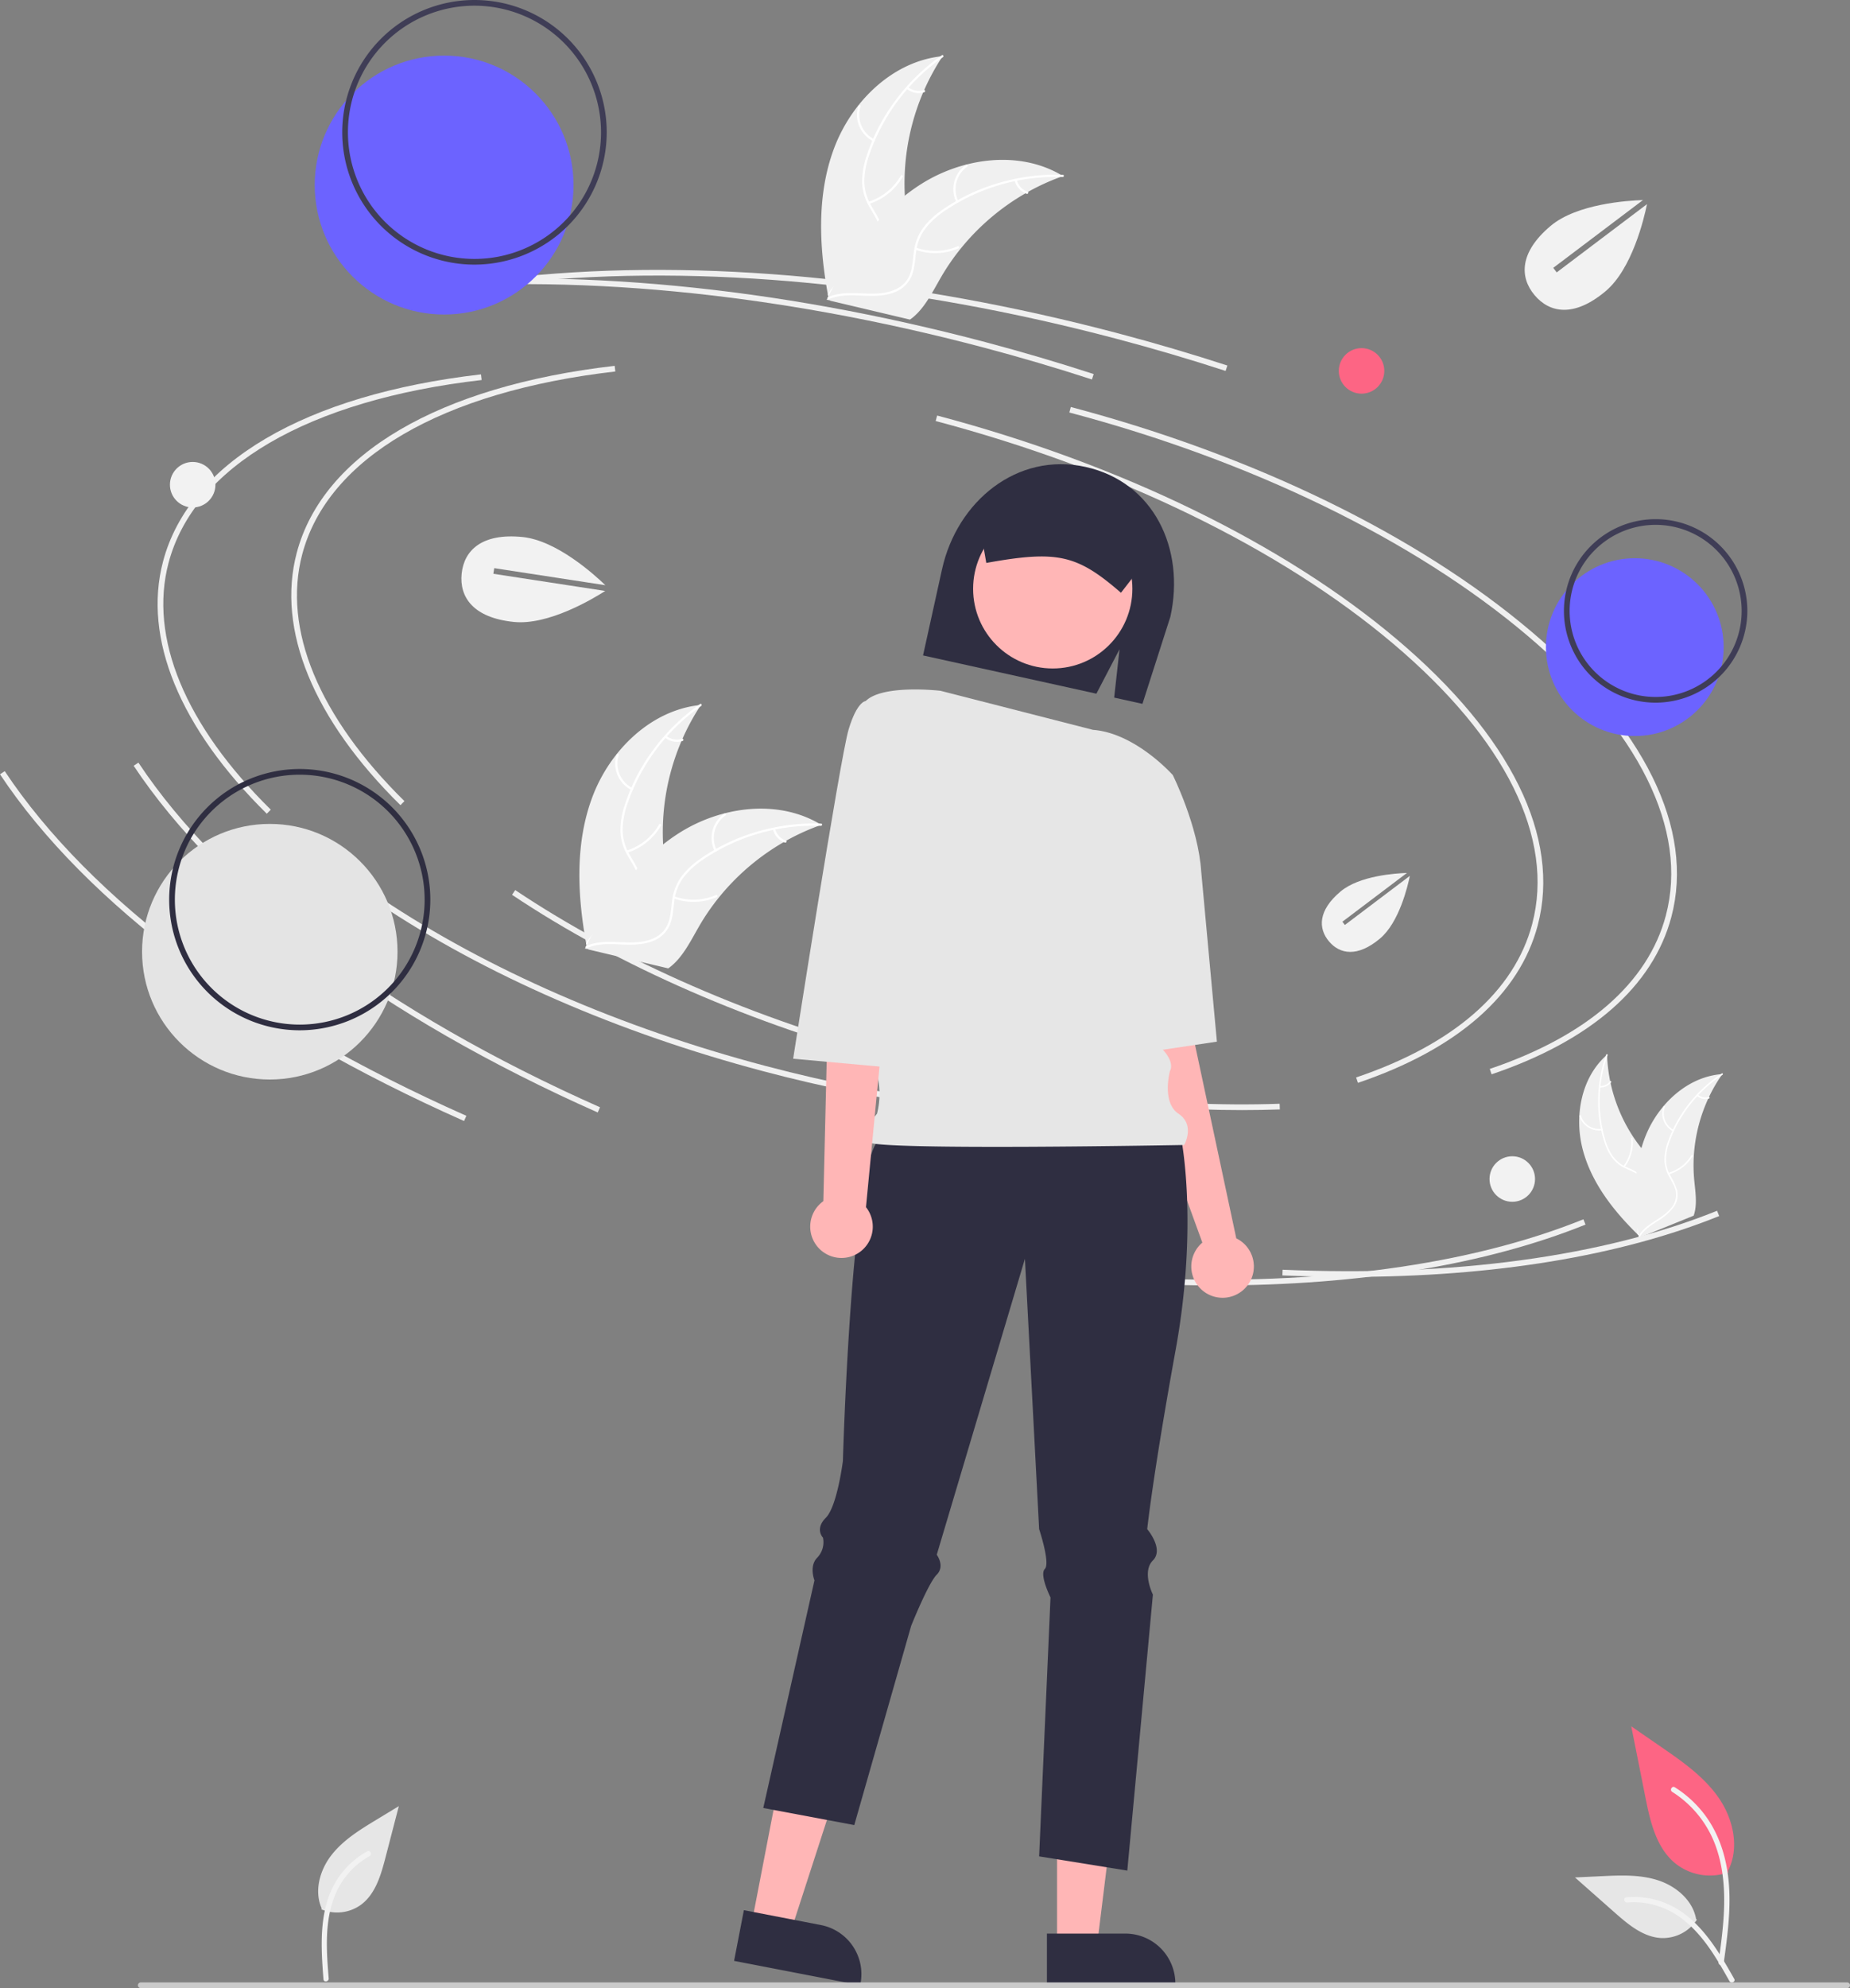 <svg xmlns="http://www.w3.org/2000/svg" width="650.502" height="698.685" viewBox="0 0 650.502 698.685" xmlns:xlink="http://www.w3.org/1999/xlink" role="img" artist="Katerina Limpitsouni" source="https://undraw.co/"><rect x="0" y="0" width="650.502" height="698.685" fill="#808080" stroke="none"/><path d="M415.557,383.62c-30.666-30.188-43.617-61.682-36.47-88.679,9.172-34.645,49.918-58.599,111.791-65.72l.229,1.987C430.094,238.23,389.97,261.646,381.02,295.453c-6.956,26.273,5.808,57.079,35.94,86.742Z" transform="translate(-274.749 -100.658)" fill="#f0f0f0"/><path d="M711.427,490.778c-38.272,0-79.862-5.688-121.173-16.624-51.086-13.524-97.926-33.938-135.457-59.035l1.111-1.662c37.35,24.975,83.983,45.295,134.857,58.763C636.741,484.393,683.06,490.032,724.7,488.544l.072,1.998Q718.176,490.779,711.427,490.778Z" transform="translate(-274.749 -100.658)" fill="#f0f0f0"/><path d="M799.229,478.201l-.641-1.895c34.229-11.573,55.639-30.216,61.913-53.916,7.976-30.127-9.352-65.088-48.79-98.443-39.64-33.524-96.801-61.34-160.956-78.324l.512-1.934c64.436,17.059,121.875,45.019,161.735,78.731,40.062,33.881,57.617,69.566,49.433,100.481C855.981,447.282,834.124,466.403,799.229,478.201Z" transform="translate(-274.749 -100.658)" fill="#f0f0f0"/><path d="M484.922,491.614C409.719,458.261,351.769,414.989,321.749,369.769l1.666-1.106c29.813,44.907,87.459,87.923,162.318,121.124Z" transform="translate(-274.749 -100.658)" fill="#f0f0f0"/><path d="M749.331,549.396q-11.635,0-23.668-.52l.086-1.998c59.864,2.592,112.684-4.572,152.758-20.722l.748,1.855C844.296,542.099,799.74,549.396,749.331,549.396Z" transform="translate(-274.749 -100.658)" fill="#f0f0f0"/><path d="M705.697,231.015c-12.43-4.047-25.215-7.815-38-11.2C594.123,200.337,521.799,193.422,458.541,199.82l-.201-1.99c63.494-6.419,136.065.513,209.868,20.052,12.821,3.395,25.643,7.173,38.107,11.232Z" transform="translate(-274.749 -100.658)" fill="#f0f0f0"/><path d="M368.557,386.62c-30.666-30.188-43.617-61.682-36.47-88.679,9.172-34.645,49.918-58.599,111.791-65.72l.229,1.987C383.094,241.23,342.97,264.646,334.02,298.453c-6.956,26.273,5.808,57.079,35.94,86.742Z" transform="translate(-274.749 -100.658)" fill="#f0f0f0"/><path d="M664.427,493.778c-38.272,0-79.862-5.688-121.173-16.624-51.086-13.524-97.926-33.938-135.457-59.035l1.111-1.662c37.35,24.975,83.983,45.295,134.857,58.763C589.741,487.393,636.06,493.032,677.7,491.544l.072,1.998Q671.176,493.779,664.427,493.778Z" transform="translate(-274.749 -100.658)" fill="#f0f0f0"/><path d="M752.229,481.201l-.641-1.895c34.229-11.573,55.639-30.216,61.913-53.916,7.976-30.127-9.352-65.088-48.79-98.443-39.64-33.524-96.801-61.34-160.956-78.324l.512-1.934c64.436,17.059,121.875,45.019,161.735,78.731,40.062,33.881,57.617,69.566,49.433,100.481C808.981,450.282,787.124,469.403,752.229,481.201Z" transform="translate(-274.749 -100.658)" fill="#f0f0f0"/><path d="M437.922,494.614C362.719,461.261,304.769,417.989,274.749,372.769l1.666-1.106c29.813,44.907,87.459,87.923,162.318,121.124Z" transform="translate(-274.749 -100.658)" fill="#f0f0f0"/><path d="M702.331,552.396q-11.635,0-23.668-.52l.086-1.998c59.864,2.592,112.684-4.572,152.758-20.722l.748,1.855C797.296,545.099,752.74,552.396,702.331,552.396Z" transform="translate(-274.749 -100.658)" fill="#f0f0f0"/><path d="M658.697,234.015c-12.43-4.047-25.215-7.815-38-11.2C547.123,203.337,474.799,196.422,411.541,202.82l-.201-1.99c63.494-6.419,136.065.513,209.868,20.052,12.821,3.395,25.643,7.173,38.107,11.232Z" transform="translate(-274.749 -100.658)" fill="#f0f0f0"/><g id="a9a6faa7-f9f8-42ac-a25b-707af5da24b3" data-name="Group 221"><path id="b6badfe4-ecf7-40b3-ab9a-d2e442646810-1491" data-name="Path 2938" d="M671.134,414.039l17-2,6,52,15.319,71.808a11,11,0,1,1-11.933,1.5l-15.386-42.308Z" transform="translate(-274.749 -100.658)" fill="#ffb6b6"/><path id="eb66624a-625c-4022-aac2-7acd24895291-1492" data-name="Path 2939" d="M646.438,784.753h14.006l6.664-54.025H646.436Z" transform="translate(-274.749 -100.658)" fill="#ffb6b6"/><path id="a67f4ff8-8ebc-49ff-bea4-e9dad041920e-1493" data-name="Path 2940" d="M642.866,798.327h45.162v-.571a17.579,17.579,0,0,0-17.577-17.578H642.866Z" transform="translate(-274.749 -100.658)" fill="#2f2e41"/><path id="f2666089-6ab6-4bee-94c7-c04bd8c6f398-1494" data-name="Path 2941" d="M538.948,777.114l13.752,2.655,16.788-51.78-20.3-3.919Z" transform="translate(-274.749 -100.658)" fill="#ffb6b6"/><path id="e202d012-54d0-4120-af29-b522f4befddf-1495" data-name="Path 2942" d="M532.87,789.767l44.343,8.563.108-.561a17.58,17.58,0,0,0-13.926-20.593h0l-27.083-5.23Z" transform="translate(-274.749 -100.658)" fill="#2f2e41"/><path id="a7799203-f10e-4175-b8b3-865436e3910e-1496" data-name="Path 2943" d="M668.4,328.826l-8.138,15.614-60.951-13.443,6.677-30.273c5.285-23.962,26.472-41.267,50.434-35.982s35.142,28.705,29.857,52.667l-9.822,30.6-9.938-2.192Z" transform="translate(-274.749 -100.658)" fill="#2f2e41"/><path id="fb4efb0d-4e34-4aa4-af9b-85f1b453b517-1497" data-name="Path 2944" d="M690.134,501.04s6,30-2,74-10,63-10,63,6,7,2,11,0,12,0,12l-9,97-31-5,4-91s-4-8-2-10-2-14-2-14l-5-95-31,104s3,4,0,7-9,18-9,18l-20,70-32-6,18-80s-2-5,1-8a7.834,7.834,0,0,0,2-7s-3-3,1-7,6-20,6-20,3-107,13-113S690.134,501.04,690.134,501.04Z" transform="translate(-274.749 -100.658)" fill="#2f2e41"/><circle id="b01ade62-873d-4b0f-b59f-ba4b75076aa4" data-name="Ellipse 569" cx="370.168" cy="206.921" r="28" fill="#ffb6b6"/><path id="b558b83e-b369-42dd-8f4d-22a4c2c4f5e2-1498" data-name="Path 2945" d="M605.457,343.42s-20.324-2.381-26.324,3.619l6,121s-4,3-2,10a28.568,28.568,0,0,1,0,14s-6,7-3,10,111,1,111,1,4-7-2-11-3-15-3-15,2-3-3-8-9-46-9-46l13-50s-13.086-14.771-28.043-15.885Z" transform="translate(-274.749 -100.658)" fill="#e6e6e6"/><path id="f8cef0e8-06d3-4209-b80b-8403fdc77134-1499" data-name="Path 2946" d="M671.639,373.726l15.493-.688s9,18,10,34l5.507,59.688-35.507,5.312Z" transform="translate(-274.749 -100.658)" fill="#e6e6e6"/><path id="f41dbfcb-858e-4d45-9b75-6131cbc8ec95-1500" data-name="Path 2947" d="M668.906,308.967l10.4-13.382a10.911,10.911,0,0,0-8.282-12.969l-39.292-8.667a10.912,10.912,0,0,0-12.97,8.282l-.022.1,2.814,16.159.494-.088c24.385-4.348,31.331-2.818,46.459,10.226Z" transform="translate(-274.749 -100.658)" fill="#2f2e41"/><path id="ed879564-5a8c-4e9d-a096-68f5b6ab9b62-1501" data-name="Path 2948" d="M564.258,522.78l1.875-78.74,2-56,24,3-12.889,133.845a11,11,0,1,1-15.458-1.751q.231-.184.471-.355Z" transform="translate(-274.749 -100.658)" fill="#ffb6b6"/><path id="aaf783f1-6b30-4a3e-8412-451b817d63a0-1502" data-name="Path 2949" d="M596.64,348.726l-17.507-1.688s-3,0-6,10-19.492,115.688-19.492,115.688l36.493,3.312Z" transform="translate(-274.749 -100.658)" fill="#e6e6e6"/></g><circle id="af8c7bff-6816-464a-b0a9-6a679aecd372" data-name="Ellipse 563" cx="156.166" cy="65.035" r="45.498" fill="#6c63ff"/><path d="M441.587,193.654a46.498,46.498,0,1,1,46.498-46.498A46.551,46.551,0,0,1,441.587,193.654Zm0-90.996a44.498,44.498,0,1,0,44.498,44.498A44.549,44.549,0,0,0,441.587,102.658Z" transform="translate(-274.749 -100.658)" fill="#3f3d56"/><circle id="a60e3f6d-2e55-4ba4-880b-24129c1d171d" data-name="Ellipse 565" cx="574.83" cy="227.42" r="31.244" fill="#6c63ff"/><path d="M856.908,347.593a32.244,32.244,0,1,1,32.244-32.244A32.281,32.281,0,0,1,856.908,347.593Zm0-62.488a30.244,30.244,0,1,0,30.244,30.244A30.278,30.278,0,0,0,856.908,285.104Z" transform="translate(-274.749 -100.658)" fill="#3f3d56"/><path id="aea90dfe-d7fa-4ce2-8106-f6b698b2b1f8-1503" data-name="Path 2960" d="M924.251,799.342h-600a1,1,0,1,1,0-2h600a1,1,0,0,1,0,2Z" transform="translate(-274.749 -100.658)" fill="#cacaca"/><g id="baaccb77-fe9e-4683-9e52-b00664372613" data-name="Group 58"><path id="fb603159-8dea-4755-9c7c-d25bd7f9bc0c-1504" data-name="Path 438" d="M882.447,758.669a19.474,19.474,0,0,1-18.806-3.313c-6.587-5.528-8.652-14.637-10.332-23.07l-4.97-24.945,10.405,7.165c7.483,5.152,15.134,10.47,20.316,17.933s7.443,17.651,3.28,25.727" transform="translate(-274.749 -100.658)" fill="#fd6584"/><path id="a8ec8a48-e4af-4fa0-8d27-3c92af74fe9a-1505" data-name="Path 439" d="M880.84,790.606c1.31-9.542,2.657-19.206,1.738-28.85-.816-8.565-3.429-16.93-8.749-23.789a39.574,39.574,0,0,0-10.153-9.2c-1.015-.641-1.95.968-.939,1.606a37.622,37.622,0,0,1,14.881,17.956c3.24,8.241,3.76,17.224,3.2,25.978-.338,5.294-1.053,10.553-1.774,15.806a.964.964,0,0,0,.65,1.144.936.936,0,0,0,1.144-.65Z" transform="translate(-274.749 -100.658)" fill="#f2f2f2"/><path id="b09ba816-4f06-4578-8eb4-a29f6123e742-1506" data-name="Path 442" d="M871.413,775.296a14.336,14.336,0,0,1-12.491,6.447c-6.323-.3-11.595-4.713-16.34-8.9l-14.035-12.396,9.289-.444c6.68-.32,13.533-.618,19.9,1.442s12.231,7.018,13.394,13.6" transform="translate(-274.749 -100.658)" fill="#e6e6e6"/><path id="add4fdd4-5f13-462c-8fd8-fbec5e5c357a-1507" data-name="Path 443" d="M884.542,796.091c-6.3-11.156-13.618-23.555-26.685-27.518a29.779,29.779,0,0,0-11.224-1.159c-1.192.1-.894,1.94.3,1.837a27.665,27.665,0,0,1,17.912,4.739c5.051,3.438,8.983,8.217,12.311,13.286,2.039,3.1,3.865,6.341,5.691,9.573C883.426,797.882,885.132,797.136,884.542,796.091Z" transform="translate(-274.749 -100.658)" fill="#f2f2f2"/></g><g id="ee656491-410e-4193-8926-ffe46b73d48a" data-name="Group 222"><path id="a6ee8b3a-6384-4722-b3cb-80bef4872a5a-1508" data-name="Path 2961" d="M387.748,771.657a14.336,14.336,0,0,0,13.961-1.64c5.074-3.784,6.976-10.391,8.57-16.516l4.707-18.121-7.949,4.826c-5.717,3.47-11.565,7.055-15.691,12.323s-6.214,12.651-3.495,18.764" transform="translate(-274.749 -100.658)" fill="#e6e6e6"/><path id="f2bbd591-1ffb-4624-8852-7218542fde3c-1509" data-name="Path 2962" d="M388.492,796.239c-1.015-12.772-1.882-27.143,6.735-37.736a29.779,29.779,0,0,1,8.658-7.238c1.044-.584,1.826,1.108.779,1.691a27.664,27.664,0,0,0-12.2,13.945c-2.265,5.675-2.852,11.835-2.777,17.899.043,3.71.342,7.418.635,11.119C390.418,797.098,388.587,797.434,388.492,796.239Z" transform="translate(-274.749 -100.658)" fill="#f2f2f2"/></g><circle id="e41ec8f5-a87e-4b16-bc24-7a000bd09eb1" data-name="Ellipse 567" cx="94.865" cy="334.46" r="44.913" fill="#e4e4e4"/><path d="M380.149,462.733a45.913,45.913,0,1,1,45.913-45.913A45.965,45.965,0,0,1,380.149,462.733Zm0-89.826A43.913,43.913,0,1,0,424.062,416.821,43.963,43.963,0,0,0,380.149,372.908Z" transform="translate(-274.749 -100.658)" fill="#2f2e41"/><circle cx="67.751" cy="170.342" r="8" fill="#f2f2f2"/><circle cx="478.751" cy="130.342" r="8" fill="#fd6584"/><circle cx="531.751" cy="414.342" r="8" fill="#f2f2f2"/><polygon points="214.063 206.857 214.063 206.857 214.063 206.857 214.063 206.857" fill="#f2f2f2"/><path d="M448.228,302.301l.303-1.977,39.073,5.994c-3.982-3.844-17.168-15.731-29.127-16.937-14.287-1.44-20.573,4.676-21.404,12.919s4.108,15.49,18.395,16.93c12.111,1.221,27.643-8.043,32.096-10.894Z" transform="translate(-274.749 -100.658)" fill="#f2f2f2"/><polygon points="579.407 70.278 579.407 70.278 579.407 70.278 579.407 70.278" fill="#f2f2f2"/><path d="M822.117,196.385l-1.206-1.596,31.544-23.823c-5.532.173-23.247,1.334-32.451,9.064-10.995,9.235-10.996,18.006-5.668,24.349s13.966,7.858,24.962-1.377c9.321-7.828,13.513-25.421,14.575-30.601Z" transform="translate(-274.749 -100.658)" fill="#f2f2f2"/><polygon points="495.935 306.755 495.935 306.755 495.935 306.755 495.935 306.755" fill="#f2f2f2"/><path d="M747.634,425.722l-.867-1.149,22.694-17.139c-3.98.125-16.725.959-23.347,6.521-7.91,6.644-7.911,12.954-4.077,17.518s10.048,5.654,17.959-.991c6.706-5.632,9.722-18.289,10.486-22.015Z" transform="translate(-274.749 -100.658)" fill="#f2f2f2"/><path d="M567.979,152.91c6.149-16.532,20.676-30.817,38.232-32.516a81.267,81.267,0,0,0-12.844,54.297c.898,7.343,2.662,15.416-1.296,21.665-2.463,3.889-6.803,6.282-11.277,7.363-4.474,1.08-9.137.997-13.739.907l-1.03.509C562.789,187.795,561.831,169.441,567.979,152.91Z" transform="translate(-274.749 -100.658)" fill="#f0f0f0"/><path d="M606.297,120.754a69.461,69.461,0,0,0-25.806,34.066,29.913,29.913,0,0,0-1.826,9.193,17.156,17.156,0,0,0,2.32,8.726c1.385,2.499,3.091,4.895,3.844,7.687a10.505,10.505,0,0,1-1.475,8.463c-1.985,3.111-4.969,5.324-7.962,7.386-3.324,2.29-6.812,4.615-8.846,8.212-.246.436-.908.028-.662-.407,3.538-6.258,10.964-8.531,15.507-13.847,2.12-2.48,3.505-5.615,2.849-8.918-.573-2.888-2.33-5.36-3.754-7.879a18.307,18.307,0,0,1-2.586-8.448,27.653,27.653,0,0,1,1.465-9.229,67.39,67.39,0,0,1,9.505-18.796,70.693,70.693,0,0,1,17.061-16.896c.409-.286.773.402.366.686Z" transform="translate(-274.749 -100.658)" fill="#fff"/><path d="M581.778,150.29a10.421,10.421,0,0,1-5.206-12.45c.153-.476.9-.26.747.217a9.65,9.65,0,0,0,4.866,11.571c.447.225.037.886-.407.662Z" transform="translate(-274.749 -100.658)" fill="#fff"/><path d="M580.116,171.564a20.086,20.086,0,0,0,11.393-9.192c.248-.435.91-.027.662.407a20.893,20.893,0,0,1-11.874,9.541c-.478.15-.656-.607-.18-.756Z" transform="translate(-274.749 -100.658)" fill="#fff"/><path d="M594.084,131.283a5.899,5.899,0,0,0,5.505,1.011c.476-.156.653.602.18.756a6.61,6.61,0,0,1-6.093-1.105.402.402,0,0,1-.128-.535.391.391,0,0,1,.535-.128Z" transform="translate(-274.749 -100.658)" fill="#fff"/><path d="M648.528,162.534c-.295.106-.589.211-.886.323a77.687,77.687,0,0,0-11.452,5.259c-.286.155-.574.316-.855.479a81.899,81.899,0,0,0-22.915,19.598,79.535,79.535,0,0,0-6.835,9.966c-2.793,4.821-5.437,10.27-9.538,13.783a13.642,13.642,0,0,1-1.337,1.032l-27.984-6.622c-.056-.047-.114-.088-.17-.135l-1.129-.213c.092-.187.191-.38.283-.567.053-.109.112-.216.165-.325.037-.072.075-.144.104-.211.012-.024.025-.048.036-.066.029-.067.064-.126.092-.187q.827-1.615,1.68-3.223c.002-.006.002-.006.009-.011a116.944,116.944,0,0,1,15.527-22.877c.184-.206.369-.418.565-.621a75.895,75.895,0,0,1,9.015-8.493,67.097,67.097,0,0,1,5.525-3.945,55.792,55.792,0,0,1,15.995-6.962c11.291-2.924,23.391-2.205,33.352,3.57C648.026,162.233,648.275,162.379,648.528,162.534Z" transform="translate(-274.749 -100.658)" fill="#f0f0f0"/><path d="M648.381,162.874A69.461,69.461,0,0,0,607.267,174.537a29.912,29.912,0,0,0-6.992,6.241,17.156,17.156,0,0,0-3.401,8.364c-.399,2.829-.479,5.769-1.559,8.452a10.505,10.505,0,0,1-6.273,5.869c-3.458,1.289-7.173,1.259-10.804,1.103-4.032-.173-8.218-.416-12.008,1.231-.459.2-.742-.524-.284-.724,6.593-2.867,13.891-.211,20.718-1.72,3.186-.704,6.179-2.373,7.644-5.405,1.281-2.651,1.367-5.683,1.746-8.551a18.307,18.307,0,0,1,3.021-8.302,27.653,27.653,0,0,1,6.726-6.486A67.39,67.39,0,0,1,624.707,165.325a70.693,70.693,0,0,1,23.795-3.219c.499.018.375.786-.12.768Z" transform="translate(-274.749 -100.658)" fill="#fff"/><path d="M611.022,171.695A10.421,10.421,0,0,1,614.361,158.62c.409-.288.876.334.466.623a9.65,9.65,0,0,0-3.081,12.169c.222.448-.503.73-.724.284Z" transform="translate(-274.749 -100.658)" fill="#fff"/><path d="M596.887,187.68a20.086,20.086,0,0,0,14.631-.48c.46-.198.743.526.284.724a20.893,20.893,0,0,1-15.225.469c-.472-.169-.158-.88.311-.712Z" transform="translate(-274.749 -100.658)" fill="#fff"/><path d="M632.29,163.928a5.899,5.899,0,0,0,3.787,4.122c.474.163.16.874-.311.712a6.61,6.61,0,0,1-4.2-4.551.402.402,0,0,1,.22-.504.391.391,0,0,1,.504.22Z" transform="translate(-274.749 -100.658)" fill="#fff"/><path d="M482.979,380.91c6.149-16.532,20.676-30.817,38.232-32.516a81.267,81.267,0,0,0-12.844,54.297c.898,7.343,2.662,15.416-1.296,21.665-2.463,3.889-6.803,6.282-11.277,7.363-4.474,1.08-9.137.997-13.739.907l-1.03.509C477.789,415.795,476.831,397.441,482.979,380.91Z" transform="translate(-274.749 -100.658)" fill="#f0f0f0"/><path d="M521.297,348.754A69.461,69.461,0,0,0,495.491,382.82a29.913,29.913,0,0,0-1.826,9.193,17.156,17.156,0,0,0,2.32,8.726c1.385,2.499,3.091,4.895,3.844,7.687a10.505,10.505,0,0,1-1.475,8.463c-1.985,3.111-4.969,5.324-7.962,7.386-3.324,2.29-6.812,4.615-8.846,8.212-.246.436-.908.028-.662-.407,3.538-6.258,10.964-8.531,15.507-13.847,2.12-2.48,3.505-5.615,2.849-8.918-.573-2.888-2.33-5.36-3.754-7.879a18.307,18.307,0,0,1-2.586-8.448,27.653,27.653,0,0,1,1.465-9.229,67.39,67.39,0,0,1,9.505-18.796,70.693,70.693,0,0,1,17.061-16.896c.409-.286.773.402.366.686Z" transform="translate(-274.749 -100.658)" fill="#fff"/><path d="M496.778,378.29a10.421,10.421,0,0,1-5.206-12.45c.153-.476.9-.26.747.217a9.65,9.65,0,0,0,4.866,11.571c.447.225.037.886-.407.662Z" transform="translate(-274.749 -100.658)" fill="#fff"/><path d="M495.116,399.564a20.086,20.086,0,0,0,11.393-9.192c.248-.435.91-.027.662.407a20.893,20.893,0,0,1-11.874,9.541c-.478.15-.656-.607-.18-.756Z" transform="translate(-274.749 -100.658)" fill="#fff"/><path d="M509.084,359.283a5.899,5.899,0,0,0,5.505,1.011c.476-.156.653.602.18.756a6.61,6.61,0,0,1-6.093-1.105.402.402,0,0,1-.128-.535.391.391,0,0,1,.535-.128Z" transform="translate(-274.749 -100.658)" fill="#fff"/><path d="M563.528,390.534c-.295.106-.589.211-.886.323a77.687,77.687,0,0,0-11.452,5.259c-.286.155-.574.316-.855.479a81.899,81.899,0,0,0-22.915,19.598,79.535,79.535,0,0,0-6.835,9.966c-2.793,4.821-5.437,10.27-9.538,13.783a13.642,13.642,0,0,1-1.337,1.032l-27.984-6.622c-.056-.047-.114-.088-.17-.135l-1.129-.213c.092-.187.191-.38.283-.567.053-.109.112-.216.165-.325.037-.072.075-.144.104-.211.012-.024.025-.048.036-.066.029-.067.064-.126.092-.187q.827-1.615,1.68-3.223c.002-.006.002-.006.009-.011a116.944,116.944,0,0,1,15.527-22.877c.184-.206.369-.418.565-.621a75.895,75.895,0,0,1,9.015-8.493,67.097,67.097,0,0,1,5.525-3.945,55.792,55.792,0,0,1,15.995-6.962c11.291-2.924,23.391-2.205,33.352,3.57C563.026,390.233,563.275,390.379,563.528,390.534Z" transform="translate(-274.749 -100.658)" fill="#f0f0f0"/><path d="M563.381,390.874A69.461,69.461,0,0,0,522.267,402.537a29.912,29.912,0,0,0-6.992,6.241,17.156,17.156,0,0,0-3.401,8.364c-.399,2.829-.479,5.769-1.559,8.452a10.505,10.505,0,0,1-6.273,5.869c-3.458,1.289-7.173,1.259-10.804,1.103-4.032-.173-8.218-.416-12.008,1.231-.459.2-.742-.524-.284-.724,6.593-2.867,13.891-.211,20.718-1.72,3.186-.704,6.179-2.373,7.644-5.405,1.281-2.651,1.367-5.683,1.746-8.551a18.307,18.307,0,0,1,3.021-8.302,27.653,27.653,0,0,1,6.726-6.486A67.39,67.39,0,0,1,539.707,393.325a70.693,70.693,0,0,1,23.795-3.219c.499.018.375.786-.12.768Z" transform="translate(-274.749 -100.658)" fill="#fff"/><path d="M526.022,399.695A10.421,10.421,0,0,1,529.361,386.62c.409-.288.876.334.466.623a9.65,9.65,0,0,0-3.081,12.169c.222.448-.503.73-.724.284Z" transform="translate(-274.749 -100.658)" fill="#fff"/><path d="M511.887,415.68a20.086,20.086,0,0,0,14.631-.48c.46-.198.743.526.284.724a20.893,20.893,0,0,1-15.225.469c-.472-.169-.158-.88.311-.712Z" transform="translate(-274.749 -100.658)" fill="#fff"/><path d="M547.29,391.928a5.899,5.899,0,0,0,3.787,4.122c.474.163.16.874-.311.712a6.61,6.61,0,0,1-4.2-4.551.402.402,0,0,1,.22-.504.391.391,0,0,1,.504.22Z" transform="translate(-274.749 -100.658)" fill="#fff"/><path d="M831.324,504.824c-3.138-11.731-.677-25.539,8.501-33.491a55.947,55.947,0,0,0,14.432,35.597c3.431,3.764,7.639,7.592,7.908,12.678a12.507,12.507,0,0,1-3.396,8.628,37.143,37.143,0,0,1-7.35,5.985l-.376.696C842.315,526.475,834.462,516.555,831.324,504.824Z" transform="translate(-274.749 -100.658)" fill="#f0f0f0"/><path d="M840.016,471.502a47.82,47.82,0,0,0-.907,29.408,20.593,20.593,0,0,0,2.639,5.888,11.811,11.811,0,0,0,4.78,3.973,24.446,24.446,0,0,1,5.222,2.783,7.232,7.232,0,0,1,2.545,5.339,18.79,18.79,0,0,1-1.526,7.32c-.953,2.61-1.984,5.306-1.692,8.136.035.343-.499.378-.534.035-.508-4.923,2.754-9.159,3.185-13.954a7.324,7.324,0,0,0-1.955-6.141c-1.473-1.393-3.445-2.08-5.248-2.926a12.603,12.603,0,0,1-4.819-3.711,19.038,19.038,0,0,1-2.856-5.764,46.394,46.394,0,0,1-2.156-14.339,48.668,48.668,0,0,1,2.842-16.284c.116-.323.594-.082.479.239Z" transform="translate(-274.749 -100.658)" fill="#fff"/><path d="M838.025,497.854a7.175,7.175,0,0,1-7.884-4.914c-.104-.328.402-.505.506-.176a6.643,6.643,0,0,0,7.344,4.556c.34-.052.374.482.035.534Z" transform="translate(-274.749 -100.658)" fill="#fff"/><path d="M845.572,510.458a13.828,13.828,0,0,0,2.731-9.701c-.034-.343.5-.378.534-.035a14.384,14.384,0,0,1-2.863,10.088c-.209.275-.61-.079-.403-.353Z" transform="translate(-274.749 -100.658)" fill="#fff"/><path d="M837.357,482.28a4.061,4.061,0,0,0,3.493-1.627c.205-.277.607.077.403.353a4.551,4.551,0,0,1-3.861,1.808.277.277,0,0,1-.285-.249.269.269,0,0,1,.249-.285Z" transform="translate(-274.749 -100.658)" fill="#fff"/><path d="M880.374,478.121c-.123.177-.247.353-.368.534a53.482,53.482,0,0,0-4.332,7.517c-.099.201-.196.406-.289.609a56.383,56.383,0,0,0-5.052,20.134,54.755,54.755,0,0,0,.135,8.318c.354,3.819,1.041,7.932.139,11.538a9.393,9.393,0,0,1-.339,1.112l-18.348,7.437c-.05-.004-.099-.004-.149-.008l-.719.33c-.023-.142-.044-.289-.067-.431-.014-.082-.023-.166-.037-.248-.008-.055-.016-.111-.026-.16-.003-.018-.005-.037-.006-.051-.01-.049-.015-.096-.023-.142q-.179-1.236-.342-2.479c-.002-.004-.002-.004.001-.01a80.509,80.509,0,0,1-.403-19.03c.021-.189.04-.382.07-.574a52.248,52.248,0,0,1,1.675-8.36,46.19,46.19,0,0,1,1.529-4.416,38.41,38.41,0,0,1,6.203-10.283c5.172-6.142,12.251-10.561,20.144-11.289C879.972,478.153,880.17,478.136,880.374,478.121Z" transform="translate(-274.749 -100.658)" fill="#f0f0f0"/><path d="M880.427,478.371a47.82,47.82,0,0,0-18.43,22.934,20.593,20.593,0,0,0-1.437,6.29,11.811,11.811,0,0,0,1.424,6.051,24.446,24.446,0,0,1,2.494,5.366,7.232,7.232,0,0,1-1.182,5.795,18.79,18.79,0,0,1-5.625,4.926c-2.332,1.51-4.779,3.042-6.249,5.477-.178.295-.626.001-.448-.293,2.558-4.237,7.713-5.655,10.944-9.224a7.324,7.324,0,0,0,2.137-6.081c-.337-1.999-1.498-3.735-2.428-5.496A12.603,12.603,0,0,1,860.013,508.252a19.038,19.038,0,0,1,1.19-6.322,46.394,46.394,0,0,1,6.912-12.747,48.668,48.668,0,0,1,12.074-11.291c.287-.189.524.292.239.479Z" transform="translate(-274.749 -100.658)" fill="#fff"/><path d="M862.972,498.213a7.175,7.175,0,0,1-3.337-8.67c.115-.325.625-.161.51.164a6.643,6.643,0,0,0,3.121,8.059c.303.163.008.61-.293.448Z" transform="translate(-274.749 -100.658)" fill="#fff"/><path d="M861.409,512.82a13.828,13.828,0,0,0,8.021-6.101c.179-.294.627-.001.448.293a14.383,14.383,0,0,1-8.36,6.332c-.332.093-.44-.431-.109-.524Z" transform="translate(-274.749 -100.658)" fill="#fff"/><path d="M871.815,485.376a4.061,4.061,0,0,0,3.769.804c.331-.098.438.427.109.524a4.551,4.551,0,0,1-4.171-.881.277.277,0,0,1-.077-.37.269.269,0,0,1,.37-.077Z" transform="translate(-274.749 -100.658)" fill="#fff"/></svg>
